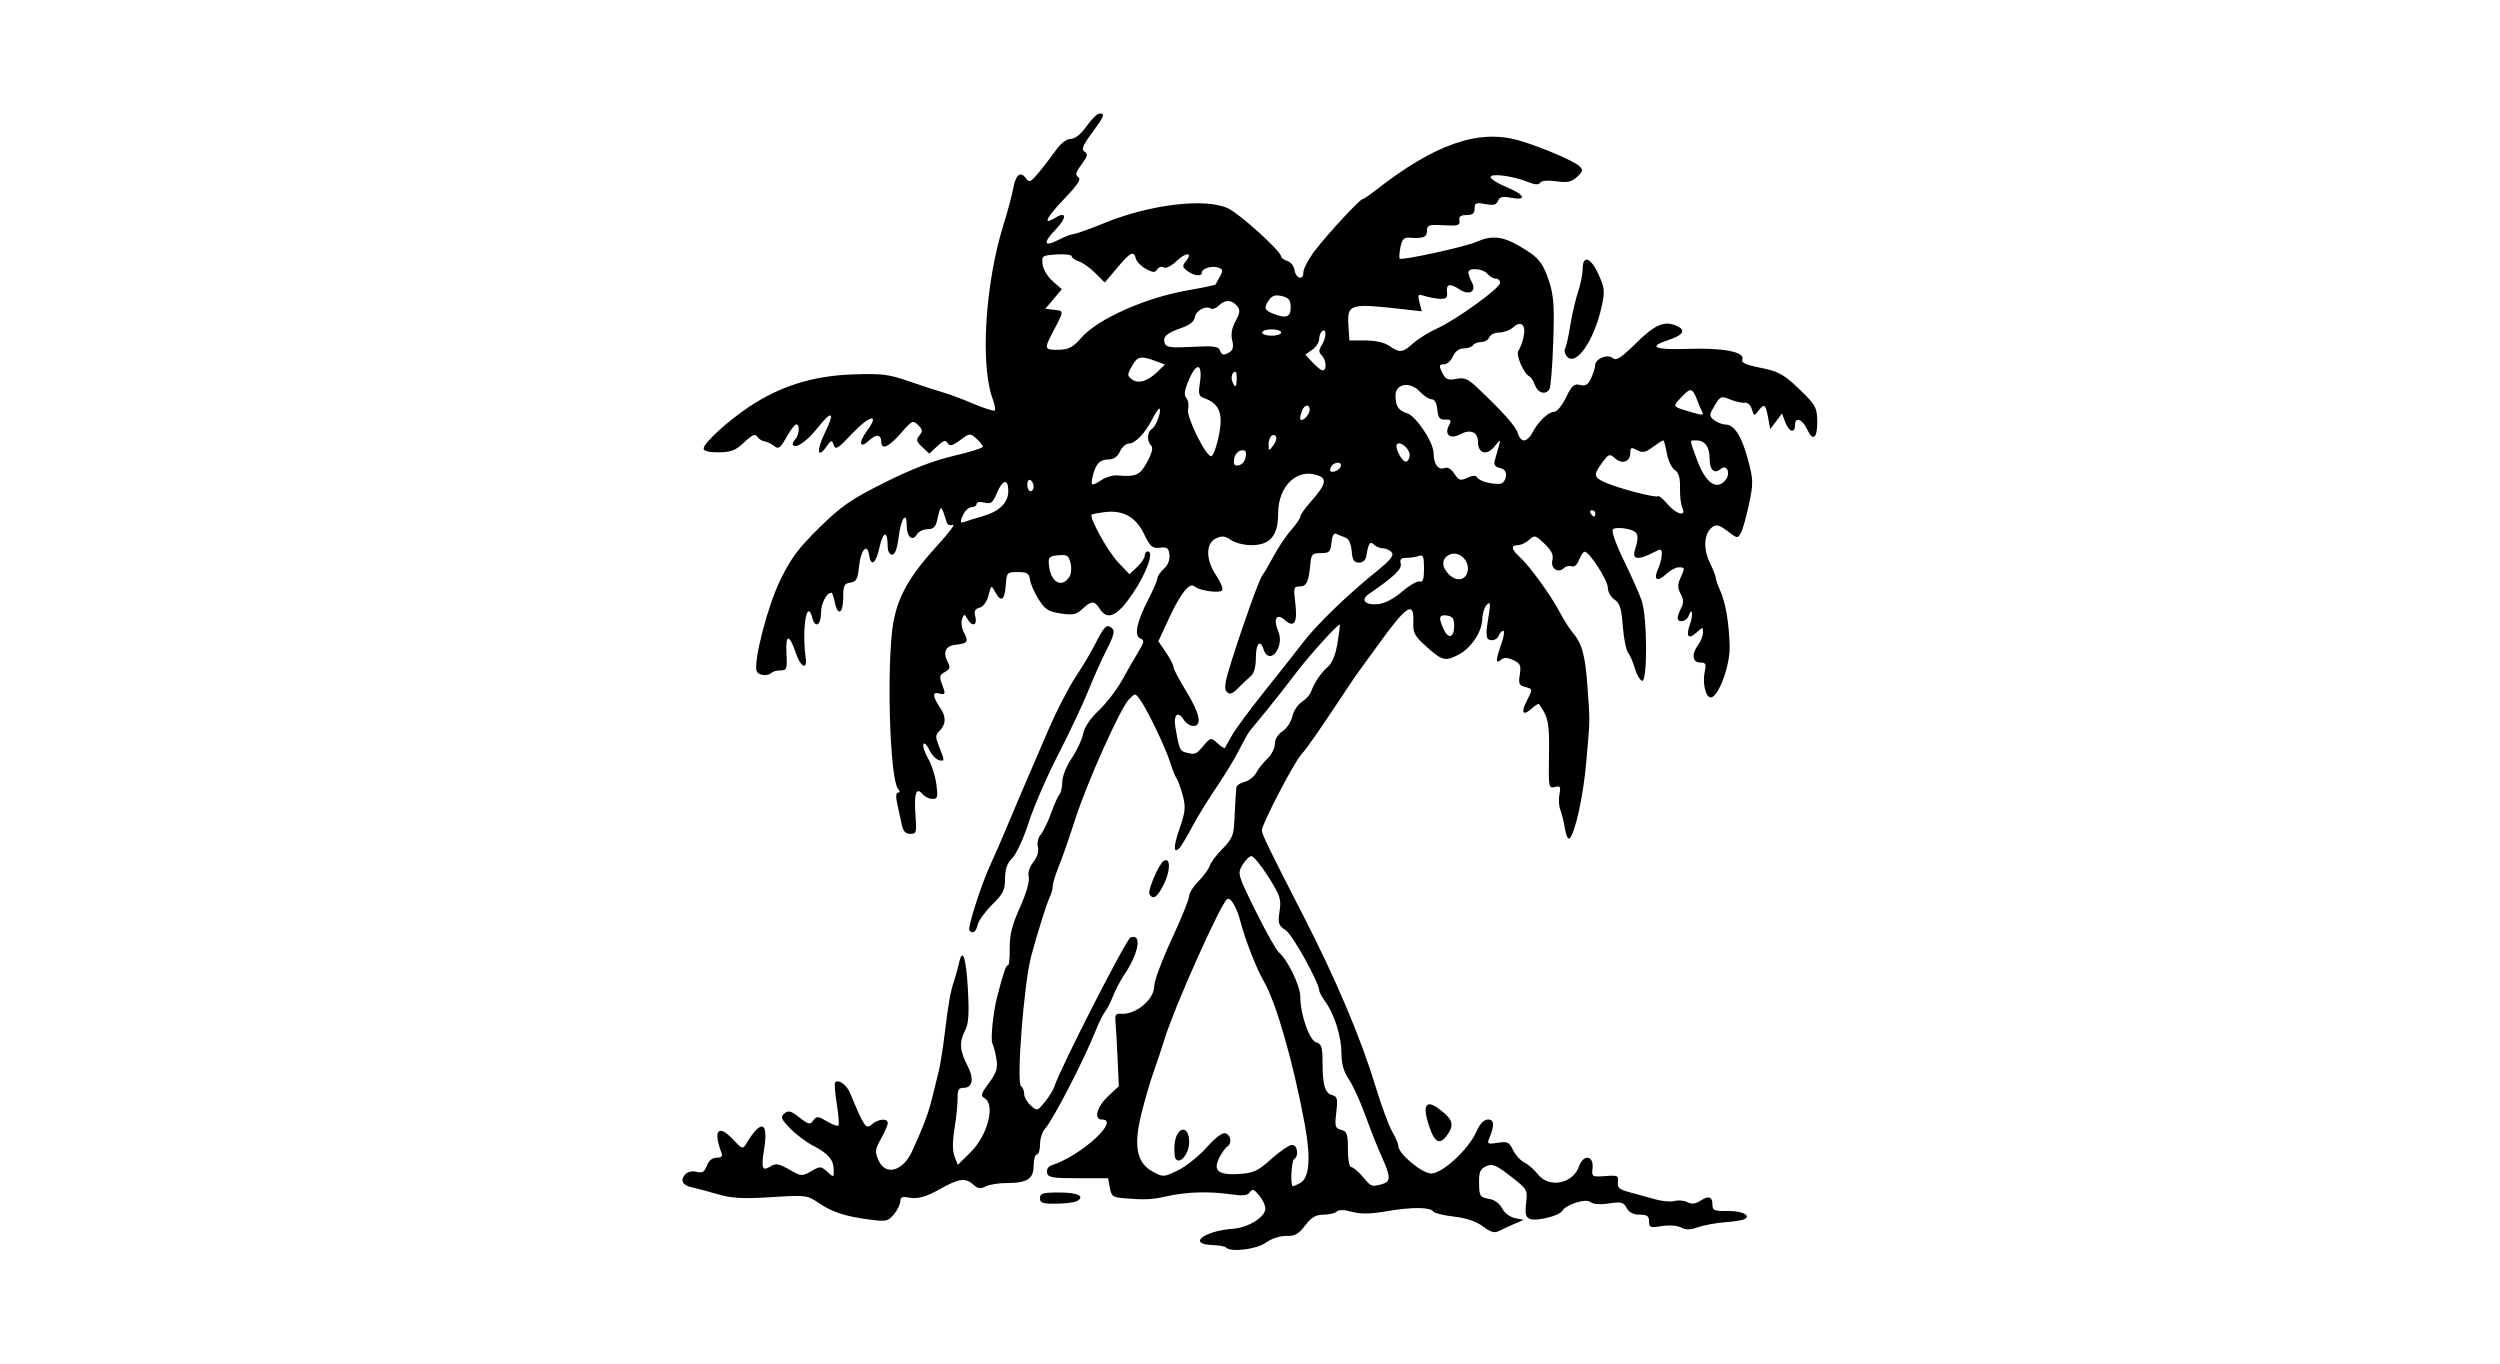 <?xml version="1.0" encoding="UTF-8" standalone="no"?>
<!-- Created with Inkscape (http://www.inkscape.org/) -->
<svg id="svg2" xmlns:rdf="http://www.w3.org/1999/02/22-rdf-syntax-ns#" xmlns="http://www.w3.org/2000/svg" height="54" width="99" version="1.1" xmlns:cc="http://creativecommons.org/ns#" xmlns:dc="http://purl.org/dc/elements/1.1/">
 <g id="g25332">
  <rect id="rect2990" opacity="0" height="54" width="99" y="0" x="0"/>
  <path id="path5245" d="m48.559 49.403c-0.046-0.046-0.291-0.09-0.546-0.099-1.003-0.035-0.347-0.556 0.811-0.645 0.616-0.047 1.284-0.464 1.284-0.801 0-0.126-0.112-0.362-0.249-0.526-0.202-0.241-0.27-0.264-0.365-0.121-0.089 0.136-0.27 0.154-0.788 0.08-0.84-0.12-1.735-0.092-2.483 0.078-0.602 0.136-0.872 0.15-1.706 0.083-0.447-0.036-0.509-0.081-0.567-0.417l-0.066-0.377h-1.189c-1.033 0-1.195-0.029-1.233-0.22-0.026-0.129 0.051-0.251 0.185-0.294 1.157-0.371 2.738-1.811 1.988-1.811-0.334 0-0.202-0.503 0.241-0.917l0.43-0.402-0.051-1.131c-0.028-0.622-0.066-1.272-0.084-1.445-0.026-0.245 0.02-0.309 0.211-0.293 0.585 0.052 1.326-0.562 1.326-1.098 0-0.202 0.311-1.037 0.691-1.855 0.38-0.818 0.691-1.587 0.691-1.707s0.166-0.385 0.369-0.588 0.404-0.479 0.446-0.613c0.043-0.134 0.272-0.439 0.511-0.677 0.347-0.347 0.438-0.543 0.458-0.98 0.034-0.739 0.065-1.271 0.085-1.444 0.009-0.079 0.156-0.179 0.327-0.221s0.377-0.205 0.459-0.359c0.082-0.155 0.281-0.406 0.443-0.558 0.162-0.152 0.295-0.414 0.295-0.582 0-0.184 0.12-0.385 0.303-0.504 0.167-0.109 0.341-0.372 0.388-0.584 0.047-0.212 0.215-0.471 0.375-0.576 0.16-0.105 0.325-0.286 0.368-0.404 0.135-0.371 0.394-0.755 0.668-0.991 0.173-0.149 0.305-0.478 0.382-0.951 0.065-0.397 0.105-0.723 0.09-0.723-0.103 0-1.238 1.259-1.757 1.948-0.346 0.459-0.871 1.128-1.167 1.486s-0.588 0.714-0.649 0.791c-0.061 0.077-0.253 0.422-0.428 0.767s-0.574 1.001-0.887 1.459c-0.314 0.458-0.744 1.159-0.957 1.558-0.213 0.399-0.439 0.778-0.503 0.843-0.249 0.25-0.246-0.055 0.007-0.785 0.227-0.657 0.244-0.836 0.119-1.304-0.08-0.298-0.189-0.599-0.242-0.668-0.053-0.069-0.166-0.352-0.251-0.628-0.174-0.568-0.927-2.135-1.206-2.508-0.183-0.244-0.186-0.244-0.425 0-0.344 0.351-1.672 3.315-2.142 4.783-0.219 0.684-0.507 1.509-0.64 1.833-0.133 0.324-0.241 0.678-0.241 0.787 0 0.109-0.05 0.297-0.111 0.417-0.112 0.219-0.489 1.416-0.742 2.354-0.287 1.065-0.595 5.034-0.399 5.155 0.067 0.041 0.121 0.176 0.121 0.299s0.116 0.329 0.258 0.458c0.253 0.229 0.263 0.226 0.562-0.138 0.167-0.204 0.339-0.484 0.382-0.622 0.216-0.692 2.837-5.823 3.008-5.889 0.468-0.18 0.337 0.609-0.245 1.472-0.147 0.218-0.345 0.594-0.44 0.836-0.095 0.242-0.24 0.525-0.322 0.628-0.082 0.104-0.237 0.415-0.346 0.691-0.466 1.183-1.707 3.59-2.042 3.961-0.102 0.113-0.186 0.385-0.186 0.604 0 0.219-0.057 0.399-0.126 0.399-0.069 0-0.126 0.196-0.126 0.435 0 0.531-0.253 0.696-1.068 0.696-0.32 0-0.696 0.061-0.836 0.136-0.196 0.105-0.303 0.091-0.473-0.063-0.332-0.3-0.57-0.266-1.393 0.198-0.488 0.276-0.845 0.37-1.162 0.307-0.269-0.054-0.346-0.021-0.35 0.148-0.002 0.119-0.116 0.351-0.253 0.515-0.224 0.269-0.313 0.29-0.907 0.214-1.007-0.13-1.521-0.294-2.051-0.654-0.476-0.323-0.513-0.328-1.902-0.242-1.145 0.071-1.555 0.047-2.139-0.123-0.398-0.116-0.832-0.232-0.965-0.257-0.386-0.075-0.511-0.267-0.321-0.495 0.108-0.13 0.272-0.176 0.462-0.128 0.233 0.059 0.319 0.008 0.415-0.243 0.077-0.202 0.218-0.317 0.388-0.317 0.193 0 0.247-0.056 0.191-0.2-0.339-0.884-0.122-1.142 0.448-0.532 0.366 0.391 0.4 0.403 0.531 0.183 0.581-0.976 0.886-0.901 0.715 0.175-0.128 0.806-0.086 0.926 0.251 0.717 0.208-0.129 0.329-0.108 0.74 0.127 0.473 0.272 0.504 0.274 0.867 0.066 0.358-0.206 0.388-0.205 0.637 0.021 0.257 0.233 0.261 0.232 0.257-0.066-0.005-0.408-0.215-0.656-0.813-0.964-0.276-0.142-0.688-0.453-0.916-0.69-0.36-0.375-0.389-0.451-0.224-0.589 0.157-0.13 0.261-0.102 0.595 0.159 0.36 0.282 0.421 0.295 0.55 0.119 0.131-0.179 0.183-0.175 0.537 0.034 0.216 0.128 0.421 0.203 0.456 0.168 0.035-0.035 0.006-0.421-0.064-0.857-0.07-0.437-0.1-0.822-0.065-0.856 0.134-0.134 0.46 0.104 0.597 0.436 0.546 1.323 0.626 1.44 0.852 1.235 0.25-0.226 0.635-0.259 0.635-0.055 0 0.077-0.12 0.354-0.267 0.616-0.241 0.429-0.25 0.514-0.095 0.865 0.273 0.617 0.959 0.428 1.324-0.364 0.431-0.938 0.648-1.509 0.785-2.074 0.084-0.346 0.204-0.826 0.265-1.068 0.062-0.242 0.174-0.949 0.25-1.571 0.151-1.233 0.216-1.596 0.376-2.074 0.058-0.173 0.14-0.472 0.182-0.665 0.142-0.649 0.283-0.231 0.354 1.046 0.053 0.955 0.026 1.352-0.106 1.606-0.242 0.463-0.222 0.81 0.077 1.384 0.282 0.541 0.223 0.902-0.146 0.902-0.191 0-0.24 0.086-0.234 0.408 0.004 0.225-0.05 0.761-0.12 1.191-0.086 0.529-0.086 0.892 0 1.118l0.127 0.335 0.498-0.49c0.685-0.673 1.006-1.905 0.56-2.155-0.161-0.09-0.134-0.183 0.176-0.599 0.296-0.397 0.354-0.578 0.299-0.936-0.037-0.244-0.111-0.529-0.163-0.633-0.077-0.152 0.033-1.23 0.184-1.822 0.246-0.958 0.365-1.308 0.431-1.267 0.044 0.027 0.076-0.271 0.072-0.661-0.006-0.545 0.089-0.926 0.407-1.636 0.25-0.557 0.388-1.035 0.346-1.199-0.042-0.169 0.028-0.396 0.183-0.594 0.159-0.202 0.225-0.422 0.18-0.596-0.041-0.156 0.007-0.369 0.111-0.491 0.101-0.119 0.285-0.499 0.409-0.844 0.124-0.346 0.275-0.682 0.335-0.748 0.06-0.066 0.11-0.292 0.111-0.503 0.001-0.214 0.166-0.625 0.374-0.932 0.204-0.302 0.406-0.734 0.449-0.96 0.048-0.258 0.281-0.606 0.624-0.933 0.301-0.287 0.71-0.816 0.909-1.177 0.199-0.36 0.49-0.867 0.647-1.125 0.246-0.406 0.258-0.481 0.09-0.545-0.261-0.1-0.147-0.658 0.318-1.557 0.196-0.378 0.356-0.751 0.356-0.829s0.116-0.246 0.257-0.374c0.16-0.145 0.243-0.354 0.22-0.554-0.031-0.268-0.093-0.314-0.38-0.281-0.299 0.035-0.38-0.036-0.627-0.545-0.329-0.677-0.831-0.955-1.563-0.864-0.259 0.032-0.488 0.076-0.51 0.098-0.108 0.108 0.638 1.457 1.038 1.879l0.457 0.482 0.302-0.284c0.166-0.156 0.303-0.359 0.303-0.451 0-0.092 0.055-0.167 0.123-0.167 0.258 0-0.046 0.85-0.596 1.665-0.616 0.913-1.007 1.09-1.315 0.597-0.199-0.319-0.326-0.316-0.678 0.015-0.24 0.225-0.374 0.253-0.86 0.18-0.488-0.073-0.622-0.159-0.875-0.56-0.165-0.261-0.318-0.61-0.342-0.777-0.036-0.255-0.113-0.303-0.483-0.303-0.428 0-0.441 0.015-0.478 0.534-0.043 0.592-0.188 0.68-0.419 0.251-0.15-0.277-0.155-0.275-0.263 0.139-0.066 0.252-0.208 0.448-0.353 0.486-0.185 0.048-0.225 0.135-0.168 0.363 0.088 0.351-0.131 0.406-0.314 0.08-0.117-0.208-0.128-0.208-0.211 0.009-0.048 0.126-0.014 0.366 0.075 0.534 0.193 0.361 0.143 0.433-0.336 0.484-0.399 0.042-0.512 0.299-0.303 0.69 0.11 0.206 0.089 0.277-0.114 0.386-0.206 0.11-0.228 0.189-0.127 0.453 0.166 0.438 0.157 0.468-0.12 0.395-0.265-0.069-0.24 0.132 0.074 0.596 0.223 0.33 0.212 0.633-0.033 0.877-0.184 0.184-0.184 0.243 0.003 0.71 0.192 0.481 0.191 0.507-0.018 0.466-0.122-0.024-0.303-0.211-0.401-0.417-0.099-0.206-0.203-0.303-0.232-0.216-0.029 0.087 0.056 0.342 0.189 0.567 0.133 0.225 0.278 0.677 0.323 1.003 0.072 0.524 0.054 0.594-0.152 0.594-0.128 0-0.306-0.087-0.395-0.194-0.248-0.299-0.343-0.015-0.278 0.832 0.052 0.689 0.037 0.745-0.205 0.745-0.184 0-0.283-0.103-0.334-0.346-0.04-0.19-0.12-0.558-0.178-0.817-0.068-0.304-0.06-0.471 0.022-0.471 0.086 0 0.086-0.051 0-0.157-0.291-0.358-0.439-4.112-0.243-6.126 0.126-1.284 0.573-2.155 1.789-3.487 0.458-0.501 0.743-0.877 0.635-0.835-0.112 0.043-0.22 0.002-0.249-0.094-0.223-0.732-0.236-0.735-0.382-0.076-0.058 0.261-0.151 0.346-0.382 0.346-0.168 0-0.357 0.093-0.421 0.206-0.166 0.297-0.4 0.094-0.4-0.347 0-0.613-0.227-0.29-0.32 0.457-0.058 0.462-0.143 0.689-0.26 0.689-0.107 0-0.174-0.137-0.174-0.356 0-0.61-0.182-0.575-0.321 0.061-0.14 0.645-0.343 0.802-0.411 0.319-0.071-0.501-0.333-0.221-0.399 0.425-0.053 0.523-0.107 0.625-0.346 0.659-0.245 0.035-0.283 0.115-0.283 0.597 0 0.631-0.219 0.75-0.333 0.18-0.042-0.207-0.101-0.377-0.132-0.377-0.196 0-0.415 0.427-0.415 0.808 0 0.48-0.232 0.614-0.341 0.197-0.218-0.833-0.425 0.424-0.263 1.596 0.064 0.464-0.203 0.344-0.377-0.171-0.271-0.801-0.425-0.818-0.386-0.044 0.032 0.63 0.011 0.691-0.231 0.691-0.146 0-0.308 0.042-0.36 0.094-0.151 0.149-0.523 0.11-0.588-0.063-0.14-0.372 0.432-2.582 0.935-3.613 0.419-0.858 0.723-1.266 1.548-2.074 0.879-0.861 1.251-1.118 2.587-1.786 1.061-0.531 1.932-0.867 2.723-1.052 0.639-0.149 1.162-0.312 1.162-0.363s-0.114-0.195-0.254-0.321c-0.247-0.223-0.265-0.222-0.643 0.058-0.31 0.229-0.411 0.254-0.494 0.119-0.082-0.133-0.17-0.107-0.416 0.124l-0.312 0.293-0.279-0.26c-0.236-0.22-0.254-0.291-0.114-0.46 0.138-0.167 0.13-0.234-0.051-0.413-0.204-0.201-0.243-0.183-0.68 0.322-0.469 0.543-0.778 0.682-0.778 0.351 0-0.3-0.198-0.328-0.477-0.067-0.389 0.363-0.443 0.1-0.08-0.391 0.518-0.702 0.083-0.6-0.615 0.144-0.541 0.576-0.641 0.637-0.711 0.436-0.076-0.218-0.097-0.214-0.29 0.062-0.366 0.522-0.4 0.14-0.051-0.571 0.398-0.811 0.271-0.891-0.29-0.183-0.412 0.521-0.843 0.829-0.975 0.697-0.041-0.041-0.008-0.142 0.074-0.224 0.169-0.169 0.202-0.601 0.046-0.601-0.056 0-0.231 0.229-0.388 0.509-0.241 0.429-0.315 0.484-0.476 0.351-0.104-0.087-0.277-0.17-0.384-0.186-0.107-0.016-0.24-0.102-0.296-0.193-0.076-0.124-0.203-0.068-0.515 0.228-0.342 0.323-0.518 0.392-1.011 0.396-0.383 0.003-0.597-0.05-0.597-0.147 0-0.219 0.949-1.089 1.822-1.669 1.219-0.81 2.525-1.216 4.084-1.269 1.168-0.04 1.427-0.007 2.262 0.284 0.518 0.181 1.112 0.374 1.319 0.43 0.207 0.055 0.737 0.254 1.176 0.44 0.439 0.187 0.829 0.309 0.865 0.273 0.036-0.036 0.006-0.223-0.068-0.416-0.515-1.345-0.32-4.581 0.418-6.947 0.162-0.518 0.332-1.155 0.379-1.415 0.101-0.558 0.286-0.716 0.5-0.423 0.139 0.19 0.19 0.168 0.515-0.221 0.199-0.237 0.502-0.633 0.675-0.879 0.194-0.277 0.419-0.449 0.589-0.451 0.175-0.002 0.403-0.185 0.628-0.503 0.195-0.275 0.424-0.501 0.511-0.503 0.237-0.004 0.198 0.096-0.302 0.778-0.364 0.496-0.423 0.648-0.286 0.733 0.141 0.087 0.118 0.182-0.121 0.506-0.232 0.314-0.259 0.42-0.128 0.501 0.124 0.077-0.022 0.301-0.566 0.871-0.716 0.75-0.86 1.06-0.344 0.738 0.437-0.273 0.463-0.001 0.041 0.434-0.539 0.556-0.511 0.744 0.067 0.45 0.257-0.131 0.532-0.238 0.613-0.238 0.08 0 0.648-0.203 1.262-0.452 1.795-0.727 3.952-0.981 4.848-0.57 0.467 0.214 2.111 1.703 2.111 1.912 0 0.054 0.11 0.133 0.243 0.175s0.261 0.197 0.283 0.344c0.052 0.355 0.354 0.448 0.354 0.11 0-0.143 0.204-0.53 0.454-0.859 0.493-0.649 1.784-2.043 1.893-2.043 0.037 0 0.273-0.161 0.525-0.358 2.318-1.813 4.052-2.421 5.634-1.974 0.831 0.234 2.2 0.813 2.421 1.024 0.159 0.152 0.148 0.207-0.087 0.426-0.219 0.204-0.375 0.237-0.826 0.175-0.337-0.046-0.588-0.024-0.638 0.057-0.057 0.091-0.209 0.082-0.488-0.031-0.592-0.24-1.474-0.355-1.474-0.192 0 0.074 0.283 0.252 0.628 0.395 0.731 0.304 0.838 0.546 0.187 0.424-0.347-0.064-0.462-0.037-0.523 0.123-0.061 0.158-0.177 0.187-0.501 0.126-0.368-0.069-0.423-0.046-0.423 0.178 0 0.192-0.081 0.257-0.32 0.257-0.235 0-0.31 0.058-0.283 0.22 0.032 0.19-0.054 0.215-0.623 0.185-0.591-0.032-0.66-0.009-0.66 0.22 0 0.254-0.163 0.317-0.706 0.272-0.206-0.017-0.285 0.069-0.346 0.378-0.044 0.22-0.057 0.422-0.029 0.451 0.082 0.082 2.614-0.472 3.048-0.667 0.579-0.261 1.018-0.22 1.666 0.154 0.784 0.453 0.944 0.64 1.202 1.418 0.184 0.553 0.212 0.969 0.164 2.393-0.032 0.948-0.099 1.789-0.148 1.869-0.151 0.245-0.452 0.163-0.573-0.155-0.063-0.166-0.161-0.321-0.217-0.346-0.228-0.099-0.562-0.874-0.441-1.024 0.067-0.083 0.16-0.33 0.206-0.548 0.102-0.477-0.102-0.657-0.419-0.37-0.122 0.11-0.367 0.201-0.544 0.201s-0.355 0.085-0.395 0.189c-0.04 0.104-0.184 0.189-0.32 0.189-0.136 0-0.283 0.057-0.326 0.126-0.043 0.069-0.207 0.126-0.364 0.126-0.184 0-0.338 0.113-0.43 0.314-0.079 0.173-0.229 0.314-0.334 0.314-0.228 0-0.236 0.059-0.054 0.399 0.109 0.204 0.216 0.241 0.52 0.18 0.316-0.063 0.458-0.006 0.816 0.332 1.029 0.971 1.552 1.558 1.621 1.823 0.041 0.156 0.151 0.283 0.245 0.283 0.094 0 0.236-0.127 0.316-0.283 0.229-0.444 0.641-0.848 0.865-0.848 0.118 0 0.321-0.24 0.48-0.568 0.232-0.477 0.321-0.557 0.559-0.499 0.221 0.054 0.318-0.007 0.44-0.274 0.086-0.189 0.157-0.415 0.157-0.502 0-0.26 0.487-0.463 0.695-0.29 0.142 0.118 0.318 0.007 0.894-0.56 0.788-0.776 1.153-0.933 1.643-0.71 0.382 0.174 0.262 0.362-0.364 0.569-0.794 0.263-0.508 0.384 0.8 0.339 1.399-0.048 2.273 0.12 2.159 0.416-0.05 0.131 0.129 0.215 0.696 0.327 0.788 0.155 0.999 0.283 1.801 1.089 0.41 0.413 0.47 0.549 0.471 1.07 0.001 0.649-0.174 0.777-0.396 0.29-0.183-0.401-0.483-0.52-0.483-0.191 0 0.361-0.237 0.302-0.388-0.097l-0.131-0.344-0.232 0.308-0.232 0.308-0.087-0.467c-0.099-0.526-0.15-0.559-0.389-0.247-0.157 0.205-0.174 0.2-0.25-0.068-0.047-0.166-0.167-0.277-0.285-0.263-0.112 0.014-0.369-0.043-0.57-0.125-0.387-0.159-0.399-0.152-0.722 0.415-0.11 0.192-0.091 0.275 0.091 0.408 0.126 0.092 0.322 0.167 0.436 0.167 0.35 0 0.642 0.451 0.889 1.372 0.219 0.816 0.222 0.945 0.048 1.773-0.103 0.491-0.247 1.003-0.319 1.138-0.128 0.239-0.142 0.237-0.534-0.062-0.324-0.247-0.442-0.278-0.603-0.159-0.325 0.24-0.37 0.842-0.103 1.395 0.132 0.273 0.24 0.548 0.24 0.611s0.08 0.293 0.177 0.51c0.218 0.488 0.355 1.303 0.374 2.228 0.016 0.751-0.451 2-0.747 2-0.204 0-0.339-0.572-0.24-1.021 0.067-0.307 0.04-0.361-0.182-0.361-0.311 0-0.349-0.339-0.077-0.699 0.101-0.134 0.186-0.352 0.189-0.483 0.004-0.232-0.004-0.232-0.248-0.011-0.333 0.301-0.438 0.17-0.265-0.329 0.142-0.408 0.087-0.701-0.059-0.318-0.087 0.228-0.429 0.285-0.429 0.073 0-0.074 0.062-0.25 0.139-0.393 0.103-0.193 0.098-0.334-0.021-0.556-0.123-0.23-0.126-0.37-0.013-0.619 0.189-0.415 0.186-0.435-0.066-0.435-0.117 0-0.342 0.123-0.502 0.273-0.353 0.331-0.511 0.222-0.312-0.215 0.08-0.176 0.146-0.432 0.146-0.569 0-0.235-0.021-0.238-0.371-0.057-0.555 0.287-0.809 0.254-0.701-0.091 0.197-0.63 0.148-0.767-0.311-0.864-0.242-0.051-0.491-0.043-0.553 0.018-0.067 0.065 0.109 0.566 0.425 1.217 0.296 0.608 0.615 1.325 0.71 1.593 0.229 0.648 0.242 3.264 0.016 3.189-0.086-0.029-0.213-0.252-0.283-0.495-0.07-0.244-0.19-0.522-0.268-0.618-0.077-0.096-0.171-0.57-0.208-1.052-0.054-0.706-0.118-0.911-0.331-1.052-0.145-0.096-0.263-0.308-0.263-0.471 0-0.288-0.719-1.409-0.914-1.424-0.053-0.004-0.153 0.139-0.222 0.319-0.075 0.198-0.192 0.301-0.296 0.261-0.094-0.036-0.231-0.006-0.304 0.067-0.226 0.226-0.541 0.014-0.46-0.308 0.053-0.213-0.027-0.382-0.309-0.653-0.359-0.344-0.394-0.353-0.613-0.155-0.128 0.115-0.326 0.21-0.442 0.21-0.285 0-0.264 0.164 0.058 0.452 0.382 0.341 1.238 1.517 1.59 2.185 0.165 0.312 0.397 0.681 0.516 0.819 0.377 0.437 0.502 0.896 0.592 2.161 0.101 1.424 0.105 1.213-0.051 2.991-0.117 1.329-0.431 2.769-0.655 3.001-0.06 0.062-0.142-0.105-0.186-0.377-0.044-0.268-0.127-0.605-0.184-0.748-0.058-0.143-0.074-0.42-0.036-0.616 0.059-0.309 0.035-0.348-0.184-0.291-0.241 0.063-0.251 0.01-0.229-1.269 0.021-1.26-0.026-1.5-0.397-2.014-0.021-0.028-0.151 0.051-0.29 0.177-0.343 0.311-0.438 0.169-0.198-0.296 0.25-0.483 0.25-0.478-0.071-0.562-0.226-0.059-0.258-0.137-0.201-0.489 0.058-0.359 0.022-0.44-0.255-0.571-0.237-0.112-0.367-0.115-0.49-0.013-0.218 0.181-0.214 0.021 0.015-0.63 0.101-0.285 0.135-0.518 0.076-0.518-0.059 0-0.139 0.085-0.179 0.189-0.087 0.228-0.451 0.252-0.472 0.031-0.021-0.225-0.021-0.226 0.077-0.848 0.074-0.467 0.06-0.538-0.077-0.406-0.091 0.088-0.173 0.348-0.181 0.58-0.018 0.506-0.446 1.144-0.94 1.399-0.523 0.271-0.648 0.24-1.259-0.307-0.492-0.441-0.549-0.549-0.531-1.005 0.034-0.84-0.276-0.633-1.408 0.943-0.344 0.478-0.67 0.927-0.724 0.996-0.055 0.069-0.249 0.352-0.433 0.628-1.181 1.782-1.627 2.424-1.875 2.702-0.297 0.331-1.558 2.758-1.558 2.998 0 0.155 0.265 0.7 1.688 3.474 1.239 2.414 2.235 4.77 2.791 6.597 0.241 0.795 0.548 1.632 0.682 1.861 0.134 0.229 0.243 0.486 0.243 0.571 0 0.302 0.938 1.087 1.299 1.087 0.444 0 1.466-0.937 1.78-1.633 0.153-0.34 0.307-0.504 0.474-0.504 0.251 0 0.262 0.24 0.034 0.779-0.078 0.184-0.03 0.204 0.347 0.143 0.388-0.063 0.456-0.031 0.608 0.285 0.094 0.196 0.296 0.419 0.45 0.495s0.398 0.29 0.543 0.475c0.436 0.554 1.379 0.368 1.619-0.32 0.173-0.497 0.592-0.44 0.537 0.072-0.036 0.34-0.022 0.349 0.503 0.31 0.494-0.037 0.537-0.017 0.502 0.235-0.032 0.23 0.052 0.299 0.503 0.418 0.297 0.078 0.749 0.202 1.003 0.275s0.588 0.1 0.743 0.059 0.384-0.018 0.511 0.05c0.164 0.088 0.314 0.068 0.524-0.07 0.321-0.21 0.462-0.148 0.462 0.202 0 0.186 0.101 0.224 0.575 0.214 0.566-0.011 0.957 0.165 0.707 0.319-0.068 0.042-0.426 0.1-0.796 0.129s-0.853 0.119-1.073 0.199c-0.291 0.106-0.469 0.108-0.656 0.008-0.147-0.078-0.473-0.102-0.763-0.056-0.459 0.073-0.507 0.056-0.507-0.186 0-0.213-0.076-0.267-0.373-0.267-0.25 0-0.419-0.087-0.514-0.264-0.123-0.23-0.213-0.253-0.703-0.18-0.352 0.053-0.626 0.032-0.732-0.057-0.184-0.152-0.962 0.096-1.124 0.358-0.118 0.192-1.01 0.412-1.267 0.313-0.173-0.066-0.204-0.192-0.155-0.626 0.06-0.533 0.049-0.553-0.618-1.068-0.582-0.449-0.72-0.505-0.966-0.393-0.237 0.108-0.285 0.226-0.279 0.677 0.007 0.505 0.036 0.551 0.382 0.611 0.233 0.04 0.432 0.183 0.529 0.378 0.089 0.18 0.305 0.344 0.506 0.386l0.35 0.073-0.377 0.161c-0.207 0.088-0.48 0.215-0.607 0.28-0.173 0.09-0.328 0.045-0.628-0.182-0.264-0.2-0.652-0.331-1.148-0.389-0.412-0.048-0.781-0.139-0.821-0.202-0.11-0.178-0.852-0.183-1.842-0.012-0.653 0.113-1.03 0.119-1.379 0.023-0.313-0.087-0.522-0.09-0.603-0.009-0.068 0.068-0.303 0.123-0.523 0.123-0.307 0-0.475 0.099-0.726 0.427-0.262 0.343-0.409 0.425-0.747 0.416-0.248-0.007-0.58 0.101-0.808 0.264-0.376 0.268-1.385 0.39-1.583 0.193zm2.928-2.554c0.364-0.195 0.429-0.991 0.188-2.297-0.457-2.471-1.139-4.855-1.626-5.689-0.29-0.497-0.735-1.634-0.932-2.387-0.145-0.552-0.386-0.957-0.519-0.875-0.246 0.152-2.089 4.268-2.475 5.527-0.106 0.346-0.304 0.939-0.44 1.319-0.136 0.38-0.358 1.142-0.492 1.694-0.309 1.265-0.174 1.916 0.471 2.264 0.396 0.214 0.426 0.212 0.98-0.056 0.314-0.152 0.827-0.561 1.139-0.908 0.367-0.408 0.635-0.606 0.757-0.56 0.214 0.082 0.252 0.403 0.062 0.521-0.07 0.043-0.211 0.241-0.313 0.439-0.269 0.519-0.042 0.704 0.795 0.648 0.562-0.038 0.734-0.119 1.266-0.597 0.339-0.304 0.706-0.553 0.817-0.553 0.217 0 0.282 0.438 0.084 0.561-0.115 0.071-0.159 1.073-0.048 1.073 0.031 0 0.161-0.056 0.288-0.124zm-4.941-0.976c-0.032-0.052-0.048-0.276-0.037-0.498 0.039-0.756 0.582-0.891 0.582-0.145 0 0.467-0.38 0.915-0.545 0.643zm8.18 1.02c0.357-0.096 0.355-0.28-0.011-1.091-0.162-0.358-0.455-1.097-0.651-1.641-0.196-0.544-0.488-1.183-0.649-1.419-0.202-0.297-0.292-0.612-0.293-1.021-0.002-0.669-0.271-1.537-0.633-2.046-0.134-0.189-0.244-0.385-0.244-0.436 0-0.315-1.056-2.221-1.33-2.401-0.292-0.192-0.317-0.268-0.245-0.75 0.072-0.481 0.027-0.622-0.44-1.361-0.286-0.453-0.588-0.824-0.671-0.824-0.083 0-0.243 0.158-0.357 0.35-0.203 0.344-0.194 0.376 0.526 1.831 0.403 0.814 0.814 1.547 0.914 1.629 0.343 0.282 0.849 1.325 0.849 1.75 0 0.709 0.364 1.748 0.637 1.82 0.203 0.053 0.243 0.179 0.244 0.771 0.002 0.921 0.094 1.236 0.383 1.312 0.203 0.053 0.225 0.146 0.162 0.684-0.066 0.56-0.047 0.63 0.193 0.692 0.232 0.061 0.267 0.162 0.267 0.773 0 0.413 0.055 0.703 0.134 0.703 0.074 0 0.277 0.17 0.451 0.377 0.343 0.408 0.348 0.41 0.766 0.298zm-7.074-17.356c0.293-0.34 0.299-0.342 0.56-0.105 0.145 0.131 0.278 0.216 0.295 0.187 0.017-0.028 0.14-0.25 0.274-0.491 0.134-0.242 0.728-1.045 1.319-1.784 0.592-0.739 1.274-1.604 1.516-1.922 0.513-0.675 1.753-1.875 2.854-2.762 0.588-0.474 0.743-0.663 0.642-0.785-0.073-0.088-0.228-0.161-0.344-0.161-0.116 0-0.277-0.066-0.357-0.147-0.156-0.156-0.223-0.055-0.306 0.461-0.025 0.153-0.138 0.251-0.29 0.251-0.196 0-0.258-0.098-0.288-0.458-0.024-0.293-0.115-0.486-0.251-0.534-0.117-0.042-0.28-0.107-0.362-0.146-0.095-0.045-0.163 0.079-0.189 0.346-0.035 0.37-0.082 0.416-0.417 0.416-0.327 0-0.382 0.05-0.411 0.377-0.069 0.756-0.152 0.942-0.422 0.942-0.245 0-0.258 0.046-0.179 0.679 0.095 0.762-0.053 0.984-0.428 0.645-0.307-0.278-0.454-0.042-0.262 0.42 0.101 0.243 0.105 0.447 0.015 0.684-0.151 0.397-0.461 0.443-0.574 0.086-0.14-0.441-0.314-0.27-0.314 0.309 0 0.352-0.072 0.621-0.194 0.723-0.107 0.089-0.332 0.302-0.5 0.472-0.238 0.242-0.339 0.277-0.457 0.159-0.118-0.118-0.079-0.38 0.177-1.19 0.504-1.594 1.113-3.285 1.239-3.439 0.062-0.076 0.26-0.414 0.439-0.75 0.179-0.336 0.49-0.799 0.691-1.028 0.201-0.229 0.366-0.471 0.366-0.538s0.188-0.333 0.419-0.593c0.581-0.654 0.65-0.894 0.295-1.028-0.832-0.316-1.593 0.402-1.593 1.503 0 0.879-0.317 1.253-1.062 1.253-0.284 0-0.646-0.092-0.806-0.204-0.23-0.161-0.354-0.175-0.593-0.066-0.414 0.189-0.41 0.854 0.009 1.472 0.172 0.253 0.278 0.515 0.237 0.582-0.083 0.135-0.923 0.018-1.099-0.152-0.185-0.179-0.552 0.279-1.001 1.249l-0.428 0.924 0.298 0.439c0.164 0.242 0.298 0.502 0.298 0.579s0.226 0.507 0.503 0.956c0.544 0.885 0.646 1.382 0.282 1.382-0.122 0-0.293-0.115-0.381-0.256-0.223-0.357-0.408-0.191-0.328 0.292 0.14 0.845 0.182 0.952 0.396 1.008 0.389 0.102 0.416 0.092 0.717-0.258zm9.933-4.755c0-0.284-0.063-0.376-0.283-0.407-0.319-0.045-0.348 0.073-0.135 0.54 0.189 0.414 0.418 0.341 0.418-0.133zm-2.057-1.357c0.296-0.254 0.612-0.433 0.701-0.399 0.118 0.045 0.162-0.095 0.162-0.513 0-0.473-0.035-0.561-0.199-0.499-0.109 0.042-0.33 0.076-0.491 0.076-0.221 0-0.278 0.056-0.232 0.23 0.056 0.214-0.267 0.521-1.265 1.203-0.338 0.231-0.145 0.447 0.358 0.402 0.271-0.024 0.622-0.206 0.965-0.5zm-13.175-0.592c0.069-0.11 0.088-0.354 0.041-0.542-0.074-0.295-0.141-0.336-0.49-0.302-0.367 0.035-0.4 0.073-0.363 0.415 0.072 0.667 0.516 0.901 0.812 0.429zm15.773-0.259c0.05-0.427-0.399-0.786-0.749-0.599-0.292 0.156-0.297 0.467-0.012 0.76 0.32 0.329 0.714 0.246 0.761-0.161zm-19.244-2.122c0.684-0.189 1.047-0.538 1.047-1.005 0-0.508-0.224-0.468-0.453 0.08-0.162 0.388-0.232 0.441-0.496 0.375-0.176-0.044-0.307-0.022-0.307 0.051 0 0.07-0.083 0.128-0.184 0.128-0.101 0-0.243 0.109-0.314 0.243-0.172 0.321-0.164 0.421 0.027 0.34 0.086-0.036 0.393-0.131 0.681-0.211zm24.295-0.121c0-0.069-0.06-0.126-0.133-0.126-0.073 0-0.098 0.057-0.055 0.126s0.103 0.126 0.133 0.126c0.03 0 0.055-0.057 0.055-0.126zm3.442-0.22c-0.057-0.121-0.098-0.474-0.09-0.784 0.01-0.411-0.048-0.607-0.213-0.722-0.124-0.087-0.264-0.385-0.311-0.662-0.047-0.277-0.111-0.503-0.142-0.503-0.031 0-0.217 0.119-0.414 0.264-0.292 0.216-0.405 0.238-0.623 0.121-0.231-0.124-0.266-0.109-0.266 0.117 0 0.346-0.332 0.457-0.61 0.205-0.208-0.189-0.243-0.177-0.498 0.168-0.364 0.492-0.348 0.588 0.134 0.799 0.543 0.237 1.995 0.613 2.072 0.536 0.034-0.033 0.201 0.106 0.372 0.309 0.348 0.413 0.763 0.519 0.589 0.15zm-25.685-0.841c0-0.1-0.057-0.216-0.126-0.259-0.069-0.043-0.126 0.039-0.126 0.181s0.057 0.259 0.126 0.259c0.069 0 0.126-0.081 0.126-0.181zm2.699-0.269c0.167-0.109 0.433-0.188 0.592-0.175 0.77 0.063 0.915-0.001 1.203-0.531 0.193-0.356 0.244-0.566 0.157-0.652-0.181-0.181-0.158-0.55 0.042-0.668 0.162-0.096 0.405-0.792 0.276-0.792-0.034 0-0.155 0.184-0.268 0.408-0.282 0.557-0.681 0.974-0.933 0.974-0.115 0-0.274 0.141-0.352 0.314-0.095 0.208-0.245 0.314-0.445 0.314-0.349 0-0.516 0.174-0.631 0.66-0.096 0.4-0.053 0.417 0.36 0.147zm16-0.132c0.027-0.184-0.045-0.286-0.236-0.336-0.209-0.054-0.255-0.134-0.195-0.33 0.044-0.142 0.113-0.386 0.153-0.541 0.073-0.281 0.072-0.281-0.172 0.02-0.304 0.374-0.655 0.279-0.655-0.177 0-0.398-0.294-0.527-0.702-0.308-0.394 0.211-0.643 0.018-0.448-0.347 0.11-0.206 0.088-0.241-0.145-0.233-0.221 0.007-0.283-0.071-0.315-0.399-0.025-0.26-0.107-0.408-0.226-0.408-0.103 0-0.313-0.136-0.467-0.302-0.388-0.418-0.966-0.322-0.963 0.16 0.002 0.419 0.115 0.589 0.461 0.697 0.352 0.11 1.044 1.149 1.047 1.572 0.003 0.439 0.182 0.691 0.425 0.598 0.13-0.05 0.271 0.03 0.399 0.226 0.174 0.266 0.237 0.285 0.512 0.16 0.226-0.103 0.337-0.104 0.399-0.005 0.088 0.141 0.569 0.269 0.902 0.24 0.104-0.009 0.206-0.136 0.227-0.282zm8.694 0.144c0.22-0.265 0.062-0.648-0.183-0.445-0.263 0.219-0.444 0.048-0.444-0.419 0-0.455-0.189-0.709-0.528-0.709-0.275 0-0.277-0.073 0.025 0.756 0.337 0.926 0.776 1.243 1.13 0.817zm-15.236-0.536c0.077-0.231-0.305-0.192-0.395 0.041-0.053 0.138-0.013 0.185 0.133 0.157 0.115-0.022 0.233-0.111 0.261-0.198zm-3.76-0.389c0.032-0.227-0.01-0.283-0.189-0.249-0.128 0.024-0.249 0.174-0.272 0.337-0.032 0.227 0.01 0.283 0.189 0.249 0.128-0.024 0.249-0.174 0.272-0.337zm6.493-0.079c0-0.237-0.373-0.552-0.501-0.423-0.116 0.116 0.215 0.746 0.366 0.696 0.074-0.025 0.135-0.147 0.135-0.272zm-7.618-0.499c0.271-1.075 0.137-1.51-0.535-1.75-0.193-0.069-0.222-0.168-0.161-0.553 0.125-0.786-0.102-0.907-0.407-0.217-0.201 0.454-0.231 0.642-0.124 0.77 0.078 0.094 0.108 0.296 0.068 0.45-0.075 0.285 0.699 1.858 0.914 1.858 0.058 0 0.168-0.251 0.245-0.558zm2.327-0.216c-0.112-0.181-0.302 0.017-0.297 0.311 0.004 0.266 0.01 0.267 0.184 0.037 0.099-0.131 0.15-0.288 0.113-0.348zm1.332-1.063c0-0.237-0.207-0.219-0.301 0.026-0.133 0.347-0.088 0.47 0.112 0.304 0.104-0.086 0.188-0.234 0.188-0.33zm15.553 0.11c-0.028-0.052-0.123-0.278-0.211-0.503-0.194-0.491-0.258-0.5-0.639-0.095-0.336 0.358-0.339 0.352 0.251 0.532 0.56 0.171 0.661 0.182 0.599 0.066zm-18.444-1.376c0-0.233-0.041-0.299-0.13-0.21-0.071 0.071-0.094 0.224-0.049 0.339 0.116 0.303 0.179 0.258 0.179-0.13zm-3.15-0.233 0.306-0.296-0.321-0.122c-0.625-0.237-0.761-0.213-0.979 0.174-0.194 0.343-0.195 0.391-0.013 0.529 0.254 0.194 0.619 0.091 1.008-0.285zm6.669-0.282c0-0.124-0.069-0.295-0.154-0.38-0.121-0.121-0.121-0.206 0-0.4 0.185-0.297 0.204-0.673 0.028-0.564-0.069 0.043-0.126 0.184-0.126 0.314s-0.124 0.324-0.276 0.43l-0.276 0.193 0.298 0.317c0.351 0.374 0.505 0.402 0.505 0.091zm-3.784-0.516c0.119-0.075 0.146-0.221 0.086-0.46-0.059-0.235-0.016-0.484 0.132-0.758 0.183-0.34 0.192-0.441 0.055-0.606-0.207-0.25-0.474-0.253-0.718-0.009-0.104 0.104-0.242 0.157-0.306 0.118-0.211-0.13-0.6 0.076-0.641 0.34-0.026 0.171-0.203 0.314-0.526 0.424-0.594 0.203-0.763 0.359-0.666 0.614 0.061 0.16 0.254 0.184 1.09 0.138 0.816-0.046 1.03-0.02 1.087 0.128 0.081 0.212 0.162 0.226 0.407 0.071zm-5.894-0.555c0.663-0.756 2.555-1.596 4.252-1.889 0.575-0.099 1.055-0.2 1.068-0.225 0.013-0.024 0.091-0.167 0.175-0.316 0.125-0.225 0.117-0.285-0.049-0.348-0.243-0.093-0.668 0.027-0.668 0.189 0 0.172-0.294 0.143-0.568-0.058-0.205-0.15-0.215-0.204-0.069-0.38 0.303-0.365 0.018-0.38-0.359-0.019-0.213 0.204-0.428 0.312-0.515 0.257-0.083-0.051-0.196-0.017-0.253 0.075-0.086 0.138-0.163 0.136-0.446-0.015-0.188-0.1-0.368-0.282-0.4-0.403-0.087-0.332-0.208-0.274-0.744 0.361l-0.49 0.581-0.376-0.376c-0.207-0.207-0.501-0.415-0.654-0.464-0.153-0.049-0.278-0.138-0.278-0.199 0-0.061-0.269-0.095-0.597-0.074-0.572 0.036-0.595 0.052-0.558 0.389 0.022 0.195 0.201 0.494 0.401 0.67l0.362 0.318-0.327 0.387-0.327 0.387 0.334 0.04c0.425 0.051 0.43-0.01-0.088 0.985-0.291 0.559-0.267 0.61 0.281 0.599 0.398-0.008 0.562-0.094 0.893-0.471zm13.146 0.217c0.201-0.18 0.62-0.441 0.931-0.581 0.767-0.345 2.513-1.606 2.513-1.815 0-0.093-0.078-0.168-0.173-0.168-0.095 0-0.244-0.085-0.33-0.189-0.179-0.215-0.754-0.257-0.754-0.055 0 0.074 0.062 0.251 0.139 0.393 0.192 0.359-0.1 0.533-0.479 0.285-0.393-0.257-0.542-0.228-0.507 0.1 0.024 0.23-0.029 0.279-0.284 0.265-0.173-0.01-0.444-0.06-0.603-0.111-0.266-0.085-0.282-0.065-0.201 0.258l0.088 0.35-0.804-0.091c-2.052-0.231-2.154-0.199-2.099 0.656l0.038 0.589h0.636c0.393 0 0.752 0.081 0.942 0.213 0.417 0.29 0.524 0.278 0.947-0.1zm-5.227-0.428c0-0.069-0.17-0.126-0.377-0.126s-0.377 0.057-0.377 0.126c0 0.069 0.17 0.126 0.377 0.126s0.377-0.057 0.377-0.126zm0.377-0.992c0-0.29-0.069-0.381-0.341-0.449-0.25-0.063-0.384-0.027-0.503 0.136-0.227 0.311-0.204 0.416 0.121 0.547 0.538 0.216 0.723 0.157 0.723-0.234zm-9.928 35.273c0-0.192 0.112-0.226 0.747-0.226 0.737 0 1.042 0.139 0.732 0.334-0.087 0.055-0.456 0.104-0.819 0.109-0.554 0.007-0.66-0.028-0.66-0.217zm15.4-2.882c-0.261-0.799-0.118-1.042 0.392-0.661 0.541 0.404 0.619 0.608 0.376 0.98-0.32 0.488-0.532 0.4-0.768-0.318zm-18.192-7.717c-0.089-0.089 0.452-1.789 0.833-2.616 0.164-0.355 0.439-0.985 0.611-1.4 0.326-0.785 0.729-1.728 1.692-3.958 0.313-0.726 0.792-1.654 1.064-2.064 0.272-0.409 0.61-0.975 0.752-1.257 0.379-0.752 0.481-0.856 0.68-0.69 0.137 0.114 0.1 0.274-0.205 0.876-0.205 0.406-0.537 1.149-0.739 1.653-0.202 0.504-0.73 1.623-1.175 2.487-0.445 0.864-0.97 2.074-1.167 2.689-0.197 0.617-0.488 1.248-0.647 1.408-0.21 0.21-0.29 0.434-0.29 0.818 0 0.45-0.074 0.601-0.503 1.021-0.276 0.271-0.537 0.63-0.579 0.797-0.074 0.296-0.187 0.377-0.327 0.236zm7.129-1.435c-0.085-0.138 0.369-1.203 0.564-1.324 0.265-0.164 0.277 0.364 0.02 0.893-0.264 0.544-0.435 0.67-0.583 0.43zm16.527-21.301c-0.082-0.099-0.113-0.239-0.069-0.311 0.044-0.072 0.137-0.484 0.206-0.917 0.069-0.432 0.207-1.029 0.307-1.325 0.1-0.296 0.182-0.706 0.182-0.911 0-0.574 0.327-0.458 0.633 0.224 0.24 0.537 0.252 0.665 0.119 1.27-0.298 1.355-1.025 2.394-1.378 1.968z"/>
 </g>
</svg>
